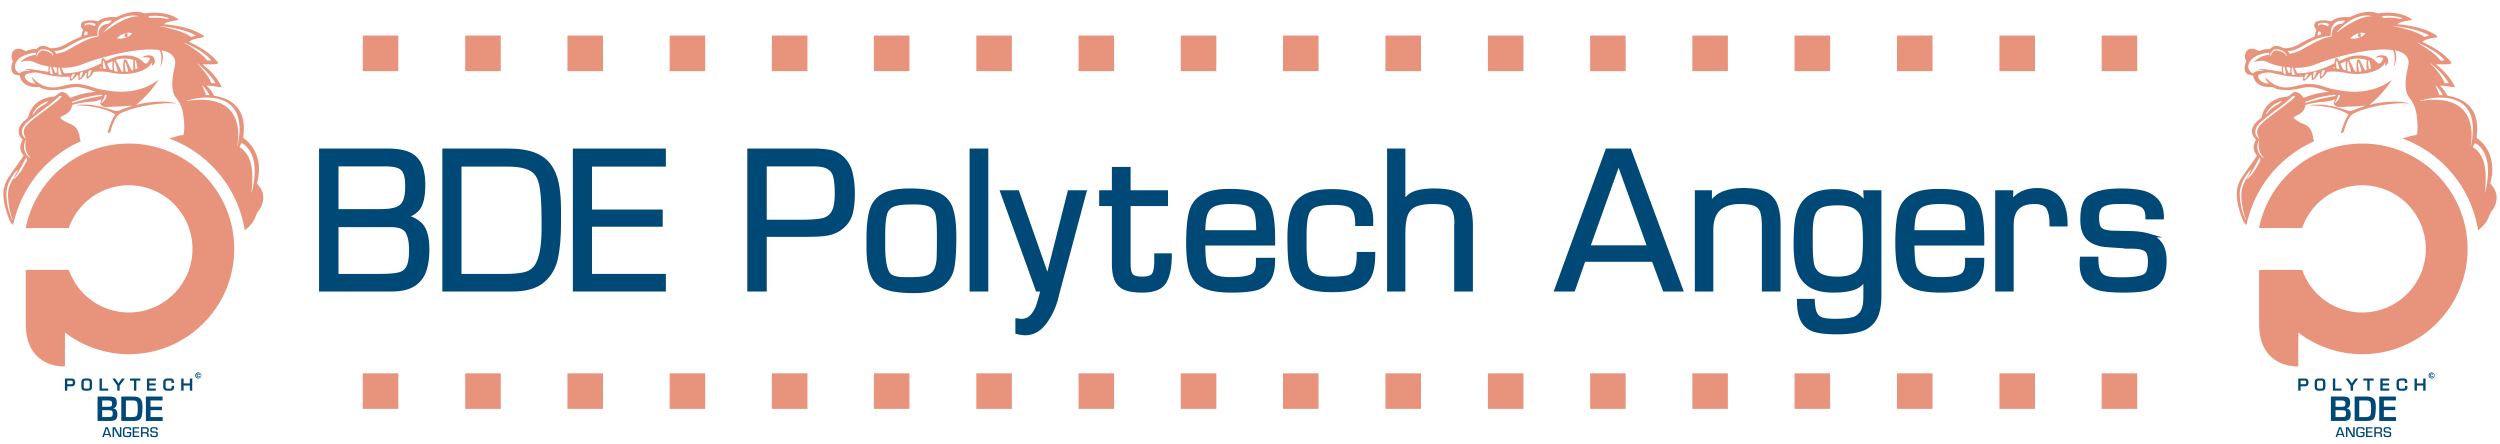 <svg xmlns="http://www.w3.org/2000/svg" viewBox="0 0 5625 1000"><defs><style>.cls-1{fill:#004875;stroke:#004875;stroke-miterlimit:10;stroke-width:9px;}.cls-2{fill:#e8947d;}.cls-3{fill:#004876;}.cls-4{fill:none;}</style></defs><title>logo_bde_polytech_angers</title><g id="Texte"><path class="cls-1" d="M722.394,651.41V338.762H872.316q28.389,0,45.822,7.16a48.616,48.616,0,0,1,25.837,24.03q8.407,16.874,8.407,46.381,0,30.256-7.778,46.318-7.779,16.062-33.042,24.529,29.743,8.468,39.887,25.088,10.141,16.622,10.143,48.87,0,29.511-7.409,49.307a57.933,57.933,0,0,1-25.152,30.381q-17.744,10.585-48.002,10.584ZM867.754,369.89H757.116v105.087h98.441q23.769,0,36.775-4.73,13.003-4.731,18.419-16.81,5.414-12.075,5.414-34.614,0-28.511-10.019-38.723Q896.128,369.892,867.754,369.89Zm12.321,136.714H757.116V620.78h95.828q30.116,0,44.429-3.362,14.31-3.36,20.908-15.563,6.595-12.201,6.596-39.222,0-27.889-8.711-41.96Q907.453,506.604,880.075,506.604Z"/><path class="cls-1" d="M999.777,651.41V338.762h144.24q34.348,0,56.688,8.405,22.337,8.404,34.723,24.964,12.382,16.561,17.36,40.778,4.976,24.218,4.979,59.454v29.633q0,47.191-6.721,78.566-6.72,31.377-29.744,51.112-23.025,19.736-68.573,19.735Zm34.1-30.63h102.05q24.89,0,41.94-3.362,17.049-3.36,27.38-15.938,17.795-23.531,17.796-87.282V499.381q0-49.928-3.609-73.337-4.107-33.618-22.65-44.638-18.545-11.019-53.764-11.019h-109.144Z"/><path class="cls-1" d="M1327.564,370.388V475.973h159.049v29.634H1327.564V620.78h166.143v30.63H1293.464V338.762h200.243v31.626Z"/><path class="cls-1" d="M1685.946,651.41V338.762h145.857A185.344,185.344,0,0,1,1867.335,341.75a53.871,53.871,0,0,1,26.072,12.825,66.979,66.979,0,0,1,20.41,34.428q5.102,20.608,5.103,47.127,0,23.037-4.045,40.902-4.046,17.868-16.365,29.572a61.446,61.446,0,0,1-18.792,13.26,82.536,82.536,0,0,1-21.157,6.226,232.358,232.358,0,0,1-29.184,2.055q-18.233.374-18.481.374H1720.668V651.41ZM1720.668,498.883h83.01q31.734,0,47.54-3.61,15.804-3.609,23.646-17.12,7.84-13.509,7.84-42.521,0-24.528-3.422-38.288-3.425-13.756-14.623-20.606-11.202-6.846-33.852-6.848H1720.668Z"/><path class="cls-1" d="M1954.12,535.614q0-39.718,6.907-62.379,6.907-22.661,26.819-33.681,19.91-11.02,58.99-11.02,42.063,0,63.408,9.151,21.343,9.152,29.184,31.314,7.841,22.165,7.841,64.622,0,44.577-4.543,68.481a60.196,60.196,0,0,1-24.144,38.412q-19.601,14.506-62.039,14.506-40.696,0-62.288-7.782a51.516,51.516,0,0,1-30.864-28.825q-9.272-21.04-9.271-61.882Zm33.104,0V554.042q0,50.427,13.178,64.746,9.325,9.215,35.186,9.214H2051.377q20.889,0,33.196-3.361a33.008,33.008,0,0,0,19.208-13.447q6.901-10.087,8.144-30.133.623-17.43.623-50.053,0-31.752-2.674-46.443-2.672-14.691-14.05-21.852-11.376-7.159-37.359-7.16H2051.377q-29.342,0-42.457,5.479-13.118,5.481-17.406,20.172-4.291,14.692-4.289,47.314Z"/><path class="cls-1" d="M2219.183,338.762V651.41h-33.104V338.762Z"/><path class="cls-1" d="M2439.94,432.644,2378.213,663.612a160.956,160.956,0,0,1-25.7,59.268q-18.854,27.018-46.109,27.019-6.598,0-17.299-2.614V720.888a32.279,32.279,0,0,1,4.356.498,32.857,32.857,0,0,0,4.231.498q15.308,0,24.642-10.712a68.215,68.215,0,0,0,13.564-23.48q4.23-12.771,10.205-36.188h-11.698l-79.026-218.86h33.726l68.2,194.237,49.034-194.237Z"/><path class="cls-1" d="M2623.487,432.644v26.521h-84.129V592.766q0,19.796,5.974,26.956,5.974,7.162,24.642,7.159,20.408,0,26.01-9.089,5.6-9.088,5.601-29.634V574.462h30.491q0,39.845-12.01,59.642-12.012,19.796-50.092,19.797-24.268,0-38.02-5.604a35.521,35.521,0,0,1-19.726-18.801q-5.974-13.197-5.974-36.73V459.165h-28.624v-26.521h28.624V380.1h33.104v52.544Z"/><path class="cls-1" d="M2830.307,584.491h34.224q0,30.781-11.138,45.795-11.14,15.018-30.305,19.314-19.166,4.299-51.896,4.3-30.74,0-49.843-5.479-19.105-5.477-29.495-17.743-10.393-12.262-14.437-32.248-4.046-19.985-4.045-51.61,0-43.33,5.726-67.298,5.722-23.968,25.699-36.979,19.975-13.01,61.292-13.012,41.193,0,61.853,8.529a48.702,48.702,0,0,1,28.313,29.509q7.654,20.982,8.275,63.439v16.934H2707.473q0,30.209,2.8,45.75a38.262,38.262,0,0,0,15.433,24.863q12.63,9.324,40.384,9.322h8.712q27.378,0,41.442-6.524,14.062-6.526,14.063-29.651Zm.622-62.075q0-29.509-3.796-43.205a27.882,27.882,0,0,0-16.801-19.176q-13.006-5.477-41.629-5.478-25.141,0-38.207,6.039-13.068,6.041-18.046,20.357-4.979,14.32-4.978,41.462Z"/><path class="cls-1" d="M3057.162,571.35h32.606q0,33.618-9.146,51.111-9.148,17.495-28.687,23.969-19.54,6.476-54.386,6.475-34.1,0-53.639-6.786-19.54-6.785-28.687-20.918-9.146-14.13-11.573-34.179-2.427-20.045-2.428-56.403,0-38.597,8.09-60.948a57.72,57.72,0,0,1,29.06-32.996q20.969-10.645,59.177-10.646,42.064,0,64.901,13.51,22.837,13.511,22.837,53.353v7.097h-31.61q0-19.797-5.165-29.882A27.323,27.323,0,0,0,3032.21,460.286q-11.14-3.735-31.051-3.736-29.747,0-43.31,5.729-13.566,5.728-18.045,20.855-4.481,15.127-4.48,47.875v21.914q0,29.013,3.298,43.703a33.968,33.968,0,0,0,16.116,22.475q12.817,7.783,40.322,7.781,26.257,0,38.705-3.424a26.75,26.75,0,0,0,17.921-15.19Q3057.162,596.501,3057.162,571.35Z"/><path class="cls-1" d="M3157.575,338.762V457.67q10.455-17.93,27.068-23.533,16.614-5.603,42.251-5.603,31.236,0,48.973,7.284a46.954,46.954,0,0,1,25.699,24.591q7.963,17.309,7.965,48.684V651.41h-33.104V509.094a27.256,27.256,0,0,1,.498-6.102q0-20.044-5.165-30.38a27.643,27.643,0,0,0-16.241-14.194q-11.077-3.858-31.112-3.86-27.381,0-41.754,7.097a38.067,38.067,0,0,0-19.726,22.163q-5.353,15.067-5.352,42.084V651.41h-32.108V338.762Z"/><path class="cls-1" d="M3720.404,584.547H3563.276l-23.407,66.863h-37.726l114.173-312.648h50.053l115.666,312.648h-36.729Zm-9.213-28.015-69.351-192.246L3572.987,556.532Z"/><path class="cls-1" d="M3817.857,432.644h29.495v28.513q12.444-19.173,30.988-26.396,18.542-7.219,43.932-7.222,29.868,0,46.98,7.346a46.441,46.441,0,0,1,24.828,24.653q7.715,17.309,7.717,47.066V651.41h-33.104V509.094q0-22.161-4.107-33.619a26.601,26.601,0,0,0-15.369-16.186q-11.266-4.731-34.038-4.732-64.715,0-64.715,62.753V651.41h-32.606Z"/><path class="cls-1" d="M4228.653,432.644v233.085q0,32.747-10.329,50.677-10.332,17.93-30.864,24.653-20.534,6.724-54.635,6.724-30.492,0-48.411-4.856-17.921-4.854-27.317-20.232-9.398-15.379-9.396-45.758h31.113q.747,19.298,5.538,28.887a24.149,24.149,0,0,0,14.996,12.762q10.204,3.176,29.869,3.176,24.763,0,38.704-3.425a34.594,34.594,0,0,0,21.53-15.065q7.589-11.644,7.592-35.051V624.391q-9.584,18.305-27.504,23.906-17.921,5.604-44.305,5.604-33.602,0-52.395-12.14-18.794-12.141-25.762-34.304-6.971-22.16-6.97-56.029,0-30.505,2.428-51.174,2.426-20.667,11.138-36.606,8.71-15.937,26.758-24.778,18.042-8.84,48.287-8.84,24.516,0,41.505,6.636,16.988,6.636,28.438,24.367l-1.618-28.388ZM4074.209,549.379q0,29.906,3.049,45.106a35.923,35.923,0,0,0,16.116,23.799q13.068,8.597,41.567,8.597,26.755,0,41.94-10.715,15.182-10.717,17.672-36.759,1.494-18.315,1.493-37.754,0-31.897-3.049-48.221a40.759,40.759,0,0,0-16.179-26.104q-13.132-9.782-41.878-9.782-25.266,0-38.021,5.607-12.757,5.609-17.734,19.563-4.979,13.956-4.978,41.118Z"/><path class="cls-1" d="M4425.891,584.491h34.224q0,30.781-11.138,45.795-11.14,15.018-30.305,19.314-19.166,4.299-51.896,4.3-30.74,0-49.843-5.479-19.104-5.477-29.495-17.743-10.393-12.262-14.437-32.248-4.046-19.985-4.045-51.61,0-43.33,5.726-67.298,5.722-23.968,25.699-36.979,19.975-13.01,61.292-13.012,41.193,0,61.853,8.529a48.702,48.702,0,0,1,28.313,29.509q7.654,20.982,8.275,63.439v16.934H4303.057q0,30.209,2.8,45.75a38.262,38.262,0,0,0,15.433,24.863q12.63,9.324,40.384,9.322h8.712q27.378,0,41.442-6.524,14.062-6.526,14.063-29.651Zm.622-62.075q0-29.509-3.796-43.205a27.882,27.882,0,0,0-16.801-19.176q-13.006-5.477-41.629-5.478-25.141,0-38.207,6.039-13.068,6.041-18.046,20.357-4.979,14.32-4.978,41.462Z"/><path class="cls-1" d="M4493.697,432.644h31.61l-.498,25.027q18.668-30.131,59.612-30.132,63.22,0,63.222,77.446H4616.033q0-25.274-7.592-37.851-7.592-12.574-31.113-12.576-51.026,0-51.025,51.05V651.41h-32.605Z"/><path class="cls-1" d="M4864.295,489.172h-32.606q0-21.041-13.316-27.829-13.318-6.785-36.714-6.786h-16.303q-23.149,0-35.033,6.786-11.886,6.788-11.886,26.833,0,13.572,2.614,20.606a18.085,18.085,0,0,0,9.458,10.334q6.842,3.3,20.659,4.296,22.402.5,44.056.996,21.655.5,38.082,5.229a50.531,50.531,0,0,1,26.758,18.179q10.329,13.447,10.329,38.848,0,30.133-11.021,44.638-11.023,14.506-30.139,18.552-19.118,4.044-51.121,4.047-29.142,0-48.631-3.488-19.491-3.488-32.628-16.508-13.138-13.021-13.138-39.684a101.503,101.503,0,0,1,.5-12.21h32.723q0,19.516,4.916,29.398a25.8,25.8,0,0,0,15.743,13.424q10.828,3.542,31.364,3.542h7.591q38.83,0,51.029-8.7,9.708-6.833,9.708-31.573,0-21.501-10.081-27.283-10.081-5.779-31.237-5.78h-13.316a17.377,17.377,0,0,1-2.987-.498,17.23,17.23,0,0,0-3.111-.498q-32.278-1.991-42.618-3.051a75.07,75.07,0,0,1-22.556-6.475,41.021,41.021,0,0,1-19.19-17.432q-6.977-12.015-6.978-32.808,0-38.971,15.815-49.929,22.043-15.811,70.861-15.813,27.022,0,46.699,4.171,19.677,4.173,32.689,17.557Q4864.294,463.648,4864.295,489.172Z"/></g><g id="icons"><g id="Logo_bde"><path class="cls-2" d="M5538.035,417.872a49.569,49.569,0,0,1-4.361-5.998q-47.126-68.74-124.754-99.072c-.696-.27-1.384-.562-2.064-.869a9.921,9.921,0,0,1-1.019-.676,41.747,41.747,0,0,1,5.369-1.495c5.185-.717,9.928-3.059,14.991-4.023,2.776-.528,5.404-1.359,8.106-2.037,1.567-.393.495,1.409,1.148,2.012.592-.764.406-1.761,1.387-2.582,2.308-1.933,1.977-5.104,2.271-7.805,1.38-12.718-.379-25.289-1.906-37.886-1.702-14.035-7.422-26.245-16.019-37.28-6.19-7.945-8.019-17.305-8.501-27.048-.75-15.172,2.392-29.824,5.684-44.512,2.076-9.263.746-18.126-6.706-25.01-6.375-5.889-14.284-8.434-22.958-10.174a58.158,58.158,0,0,1,2.832,13.628c.433,8.259-2.334,15.764-5.151,23.278q-.414.028-.829.057c2.284-8.835,3.425-17.75,1.92-26.857a62.137,62.137,0,0,0-2.096-8.122,3.964,3.964,0,0,0-3.76-3.097,175.976,175.976,0,0,0-33.743-.304c-30.081,2.244-59.412,8.552-88.418,16.544-16.29,4.488-32.473,9.382-48.134,15.744-14.609,5.934-29.761,8.358-45.394,8.28-2.742-.014-2.751.672-1.626,2.738a69.303,69.303,0,0,1,3.286,7.115c.732,1.806,1.79,2.377,3.808,2.372,24.374-.053,47.154-6.645,69.128-16.619,3.4-1.543,6.732-3.241,10.168-4.699a3.184,3.184,0,0,0,2.329-3.26,25.618,25.618,0,0,1,1.167-6.863c.964-3,3.031-3.327,5.25-1.088a13.653,13.653,0,0,1,1.258,1.498c2.597,3.511,2.615,3.564,6.745,1.68,9.439-4.305,18.914-8.73,29.311-9.919,13.852-1.585,27.573-1.113,40.296,5.745a37.475,37.475,0,0,1,8.164,6.329,46.99,46.99,0,0,0,4.779,4.3c2.318,1.696,4.468,1.399,6.569-.58,2.584-2.434,3.953-5.617,5.398-8.756.617-1.341-.172-1.819-1.227-2.277-3.928-1.703-8.01-1.553-12.118-1.05a29.357,29.357,0,0,1-3.92.435,21.316,21.316,0,0,1,12.078-5.168,20.395,20.395,0,0,1,4.754-.015c4.585.61,8.855,1.864,10.614,6.862,1.823,5.179,2.411,10.221-1.947,14.588a9.204,9.204,0,0,1-4.221,2.312c1.069-2.714,1.853-5.046,1.068-8.284a31.27,31.27,0,0,1-9.496,11.473c-9.239,6.958-19.882,10.547-31.041,12.802-17.844,3.606-35.56,2.509-53.329-1.06a124.796,124.796,0,0,0-35.117-1.649,3.598,3.598,0,0,0-3.042,1.971,48.861,48.861,0,0,1-9.478,11.329,10.692,10.692,0,0,1-2.069,1.409c-2.547,1.26-3.808.658-3.885-2.12-.069-2.5.314-5.012.476-7.52.053-.825.919-1.962-.527-2.317a2.057,2.057,0,0,0-2.518,1.297c-1.184,2.907-3.204,5.235-5.179,7.599a25.27,25.27,0,0,1-6.588,6.004c-2.669,1.537-3.781.952-3.907-2.063-.093-2.224.008-4.462.13-6.688.07-1.268-.209-1.665-1.559-1.313a5.711,5.711,0,0,0-3.416,2.183,38.325,38.325,0,0,1-8.523,8.426,11.425,11.425,0,0,1-2.15,1.295c-3.223,1.359-4.286.557-4.083-2.922.103-1.769,1.541-4.03.08-5.145-1.109-.847-3.402-.175-5.166-.125-17.564.498-34.765-2.119-51.851-5.89-7.986-1.763-15.876-4.328-24.235-3.629-5.598.468-11.15,1.172-16.168,3.983-3.879,2.173-4.599,4.69-2.527,8.604,4.062,7.676,13.656,12.665,22.994,11.774-3.947-4.065-7.295-8.33-7.948-14.235,2.196,2.295,4.265,4.73,6.607,6.864,16.368,14.913,35.419,19.399,56.866,14.488,9.54-2.185,18.963-4.991,28.795-5.685,13.811-.975,27.111,1.426,40.143,5.909a192.95,192.95,0,0,0,31.441,7.791c13.641,2.251,27.32,3.961,41.163,3.492,27.967-.948,53.909-8.336,76.951-24.697a12.521,12.521,0,0,1,1.17-.766c.121-.067.328.022,1.155.108a246.864,246.864,0,0,1-50.042,55.022,232.749,232.749,0,0,1,44.731-6.965c15.086-.782,30.275-.746,45.024,3.814-2.183.402-4.375-.1-6.539-.157-2.208-.058-4.419-.507-6.657-.391q-.307-.002-.613-.003c-12.002-.248-23.864,1.204-35.752,2.652a303.909,303.909,0,0,0-45.086,9.102,177.594,177.594,0,0,0-28.671,10.42c-6.261,2.979-10.307,7.927-13.531,13.776-4.959,8.997-7.885,18.771-10.862,28.524-.434,1.423-4.255,3.207-5.489,2.511-.988-.557-.304-1.384-.14-1.967a190.903,190.903,0,0,1,6.408-19.743c2.628-6.542,5.517-12.953,9.646-18.723.968-1.353.069-1.929-.98-2.511a122.353,122.353,0,0,0-19.429-8.809,148.665,148.665,0,0,0-19.97-5.532c-7.973-1.553-16.01-2.712-24.084-3.615-7.618-.852-15.289-.728-22.939-1.388a53.681,53.681,0,0,1,11.064-1.417c7.344.12,14.711-.424,22.025.524a176.399,176.399,0,0,1,23.244,4.301c5.41,1.456,10.89,2.667,16.269,4.227a97.794,97.794,0,0,1,9.97,3.119c6.067,2.497,11.664,2.588,17.725-.244,6.861-3.206,14.186-5.347,21.41-7.67a6.785,6.785,0,0,0,2.966-2.073q-6.673.508-13.345,1.016c-7.099.54-14.23.858-21.324,1.013-8.017.175-15.975,1.399-23.996,1.071a13.605,13.605,0,0,1-10.531-5.768,4.731,4.731,0,0,1-.351-4.779,17.178,17.178,0,0,0,1.647-7.104c-13.786,6.928-28.93,5.287-43.302,7.905a168.58,168.58,0,0,0-20.182,4.555c-1.356.424-2.435.885-2.687,2.7-1.154,8.303-6.074,14.078-13.018,18.244-3.835,2.301-7.872,4.271-11.85,6.329-1.871.968-1.885,1.772-.324,3.228,6.466,6.032,14.07,9.979,22.255,13.159,10.811,4.2,16.794,12.628,19.231,23.733.98,4.465,1.54,9.034,2.971,13.385.607,1.846-.602,2.049-1.661,2.531a256.62,256.62,0,0,0-41.094,23.321q-68.178,47.738-97.618,125.615a266.445,266.445,0,0,0-10.535,35.648c-.176.785-.005,1.931-.953,2.119-.869.173-1.355-.865-1.92-1.454-5.222-5.441-7.4-12.459-9.839-19.308-5.025-14.112-8.947-28.477-9.768-43.547a68.259,68.259,0,0,1,11.946-42.843c10.449-15.592,21.473-30.779,32.102-46.244,1.098-1.598,1.294-2.604-.045-4.313-7.938-10.134-7.175-20.871-1.745-31.788.601-1.209,1.248-2.044-.132-3.353-11.033-10.471-9.763-25.201-.058-36.053,3.497-3.911,7.658-7.106,11.693-10.426a5.526,5.526,0,0,0,2.206-3.08c5.482-23.102,20.065-37.277,42.764-43.451a91.549,91.549,0,0,1,14.592-2.55,6.317,6.317,0,0,0,3.329-1.243c2.98-2.248,6.071-4.349,9.033-6.62,4.426-3.393,8.926-2.666,13.371-.253a25.724,25.724,0,0,1,9.473,8.954c1.055,1.659,2.087,2.138,4.101,1.338a182.476,182.476,0,0,1,43.719-11.601c3.312-.433,6.657-.615,10.07-.919-.66-1.166-1.907-1.169-2.878-1.539-11.358-4.322-22.935-7.725-35.085-9.115-9.881-1.131-19.248,1.318-28.753,3.196-14.529,2.87-29.16,4.477-43.934,1.987-4.794-.808-9.489-2.093-13.558-4.941a4.732,4.732,0,0,0-3.18-.671c-7.872.334-15.681.083-23.152-2.835-9.696-3.787-16.165-10.514-18.618-20.766-.446-1.862-1.013-3.025-3.214-2.89a16.647,16.647,0,0,1-3.872-.527c-7.861-1.421-12.373-6.87-12.441-14.88a36.862,36.862,0,0,1,2.898-14.172,4.112,4.112,0,0,0-.253-4.123c-3.703-6.237-2.234-16.752,2.901-21.91,5.042-5.065,11.1-4.518,17.264-2.959a35.703,35.703,0,0,1,8.234,3.494,2.938,2.938,0,0,0,2.879.226,50.3,50.3,0,0,1,21.011-4.006c1.212.011,2.304.019,3.248-1.124,4.849-5.87,11.197-6.893,18.238-5.337a24.624,24.624,0,0,1,6.848,2.382c5.745,3.231,11.789,2.061,17.745,1.084,8.973-1.472,17.087-5.224,24.829-9.88a182.462,182.462,0,0,1,28.964-13.986c1.838-.703,2.867-1.519,3.104-3.665a30.108,30.108,0,0,1,3.099-10.694c.666-1.275.234-2.011-.559-2.941a15.76,15.76,0,0,1-3.656-8.043c-.713-4.761,1.414-8.466,6.028-10.062,9.07-3.137,18.316-3.064,27.555-1.013,3,.666,5.339.678,8.01-1.365,5.866-4.487,12.932-6.076,20.136-6.953a61.226,61.226,0,0,1,15.078-.182,8.508,8.508,0,0,0,4.839-.951c13.446-6.347,27.361-11.031,42.431-11.154a39.086,39.086,0,0,1,16.898,3.198,4.029,4.029,0,0,0,2.418.331,134.2,134.2,0,0,1,44.002.337c10.518,1.925,20.575,5.376,29.624,11.298.825.54,2.09.941,1.95,2.144-.165,1.426-1.641,1.382-2.654,1.591-7.212,1.49-14.57,2.294-21.598,4.637a25.47,25.47,0,0,0-8.033,4.104c2.135,1.118,4.223.56,6.206.814,17.027,2.18,33.976,4.732,50.397,9.992,10.442,3.345,20.504,7.497,29.708,13.541a24.429,24.429,0,0,1,2.277,1.63c.696.582,1.632,1.106,1.455,2.217-.182,1.141-1.262,1.369-2.119,1.553-3.371.725-6.775,1.293-10.152,1.989-6.583,1.357-13.207,2.611-18.937,6.476-.697.47-1.725.868-1.751,1.671-.034,1.01,1.192.954,1.907,1.302,20.749,10.086,40.658,21.424,56.825,38.301a70.095,70.095,0,0,1,5.108,5.941c1.508,1.976,1.089,3.198-1.306,3.932a32.376,32.376,0,0,1-9.422,1.094q-10.5.046-21.001.114c-.512.004-1.117-.239-1.754.531,1.851,1.499,3.711,2.966,5.53,4.484,14.482,12.088,26.755,25.995,35.269,42.977.425.848,1.529,1.792.733,2.747-.744.892-2.056.682-3.178.545-8.233-1.006-16.353-2.899-24.679-3.169-1.485-.048-2.973-.007-4.46-.007-.261,1.062.652,1.329,1.127,1.788a69.237,69.237,0,0,1,13.957,18.802,4.103,4.103,0,0,0,3.425,2.387c12.725,2.13,24.825,6.05,35.656,13.224,15.039,9.961,23.812,24.047,27.314,41.673,2.455,12.355,1.767,24.688.455,37.048a3.551,3.551,0,0,0,1.706,3.671c19.738,15.173,30.521,35.334,33.074,59.987,1.372,13.252-.349,26.244-3.615,39.073-.394,1.548-.477,2.711.778,4.041,14.529,15.4,16.915,34.476,6.71,53.083a24.825,24.825,0,0,1-3.226,5.228c-5.103,5.419-6.667,12.577-9.73,18.998-4.637,9.722-11.698,17.465-19.972,24.202-.688.561-1.705.87-1.798,1.986h-1.121c.014-5.172-1.432-10.115-2.529-15.089a262.411,262.411,0,0,0-32.075-80.058m-71.9-280.458a.831.831,0,0,0-.138-.221c-.039-.033-.127-.01-.193-.011l.303.26.44.68a5.412,5.412,0,0,0,2.377,2.672c11.215,12.168,21.843,24.757,28.638,40.081.283.639.611,1.197,1.371,1.204,2.562.023,5.125.009,7.613.009.229-.795-.18-1.1-.413-1.484a130.751,130.751,0,0,0-13.832-18.585,170.834,170.834,0,0,0-22.752-21.852,5.237,5.237,0,0,0-2.801-2.249Q5469.119,142.729,5468.813,142.477Zm-29.721-46.511-.382-.343-.115.222.516.1a22.596,22.596,0,0,0,6.692,3.965c6.304,4.143,12.699,8.156,18.891,12.462,8.662,6.023,17.167,12.378,23.776,20.651,2.636,3.299,5.191,3.887,8.725,3.121.862-.187,2.096-.088,2.358-1.15.216-.879-.786-1.401-1.357-1.986-14.908-15.278-33.018-25.652-52.344-34.164C5443.65,97.765,5441.597,96.334,5439.091,95.966Zm-44.822-36.361c-3.318-.757-6.648-1.404-10.146-.745l9.617,1.701c7.384,1.884,14.825,3.572,22.141,5.694,13.352,3.873,26.552,8.186,38.158,16.203.476.329.957.707,1.524.532,3.195-.987,6.374-2.021,10.06-3.199-1.424-.772-2.306-1.276-3.211-1.737-12.457-6.352-25.729-10.355-39.301-13.405A231.864,231.864,0,0,0,5394.269,59.606Zm-343.664,429.886a13.098,13.098,0,0,0,2.934,5.37,26.823,26.823,0,0,0-2.363-6.499,170.532,170.532,0,0,1-7.804-41.631c-.524-7.89-.615-15.857,1.599-23.601,2.405-8.413,6.549-16.018,11.064-23.442a141.244,141.244,0,0,0,9.716-18.735,71.894,71.894,0,0,0-12.563,14.889c-8.756,13.178-14.141,27.456-13.673,43.521a146.431,146.431,0,0,0,1.634,17.234C5042.839,467.982,5045.575,479.067,5050.605,489.491Zm510.637-170.469a88.005,88.005,0,0,0,1.845-12.698c1.398-12.591,1.399-25.132-1.328-37.555-4.339-19.766-15.174-34.401-34.114-42.429-13.036-5.526-26.758-6.917-40.776-6.679a135.224,135.224,0,0,0-37.148,5.774c-1.828-.056-3.412.649-5.727,1.723a26.834,26.834,0,0,0,8.015-1.111q4.321-.377,8.642-.755c16.809-1.486,33.506-1.289,49.874,3.47,22.646,6.585,38.293,20.644,45.855,43.223,4.827,14.412,5.337,29.268,4.328,44.262a1.443,1.443,0,0,0-.297,1.771q-.034.469-.068.939l-1.654,11.844C5559.934,326.947,5561.188,323.107,5561.242,319.022Zm-481.021-162.422a20.098,20.098,0,0,1,2.332-.676,50.245,50.245,0,0,1,15.3.214c11.44,1.596,22.856,3.371,34.267,5.162,1.785.28,2.048-.362,2.003-1.898a27.763,27.763,0,0,1,.216-6.971c.567-2.447-.578-2.913-2.411-3.218-.736-.123-1.464-.293-2.194-.445-8.868-1.848-17.594-4.213-25.787-8.129a39.295,39.295,0,0,0-19.245-3.812c-4.419.212-8.521,1.648-12.678,2.838-.242-.754.138-1.035.462-1.361a50.051,50.051,0,0,1,15.431-10.426,57.101,57.101,0,0,1,15.852-4.347c3.016-.397,1.811-2.795,1.898-4.124.124-1.894-1.605-.731-2.503-.644a83.288,83.288,0,0,0-15.055,3.016c-9.186,2.653-17.631,6.473-23.881,14.191-8.34,10.297-7.391,21.124,2.595,27.832,1.733,1.164,2.996,1.459,4.484-.354,1.075-1.311,2.81-1.802,4.375-2.395,4.352-1.65,8.908-1.886,13.498-1.844,1.989.018,1.989.001,3.321-.828C5088.62,156.665,5084.453,157.311,5080.222,156.6ZM5276.793,46.859c-2.528-.991-4.892-.74-7.189-.586-7.697.518-14.683,2.69-19.531,9.246-4.977,6.729-6.067,14.486-5.666,22.554.091,1.825-.06,2.725-2.178,2.837a99.577,99.577,0,0,0-27.8,5.852c-12.846,4.505-24.559,11.251-36.176,18.179-8.349,4.979-17.125,8.659-26.898,9.622-1.178.116-2.871-.517-3.414.508-.631,1.189,1.172,1.825,1.768,2.801.437.715,1.012,1.351,1.411,2.084a1.717,1.717,0,0,0,2.265,1.029c7.28-2.259,14.845-3.637,21.665-7.298,14.535-7.801,28.545-16.591,43.721-23.186,8.145-3.539,16.441-6.621,25.248-7.993,1.974-.308,2.498-.633,2.453-2.841-.268-13.06,5.66-24.472,20.822-25.962,1.16-.114,2.405-.093,3.385-1.067C5272.589,50.744,5274.585,48.936,5276.793,46.859Zm313.832,387.542a33.299,33.299,0,0,0,1.365-3.743,221.601,221.601,0,0,0,5.783-36.398c1.015-14.864-.135-29.457-5.342-43.519-4.009-10.827-10.238-20.089-19.994-26.638-3.85-2.584-3.872-2.539-5.924,1.425a22.689,22.689,0,0,1-1.518,2.677c-1.259,1.785-1.084,2.909.906,4.242a52.455,52.455,0,0,1,18.588,21.888c5.879,12.601,7.737,26.024,8.224,39.691A252.892,252.892,0,0,1,5590.626,434.4ZM5302.26,152.212a61.495,61.495,0,0,1,1.115-15.292c.337-1.502.828-3.022,2.542-3.348,1.716-.327,2.701.949,3.604,2.18a42.583,42.583,0,0,1,4.204,7.56,108.235,108.235,0,0,0,6.681,13.218c.725,1.139,1.371,2.148,3.09,1.551,1.797-.624,1.727-1.811,1.591-3.316a71.466,71.466,0,0,1-.036-15.909c.467-3.526-.153-4.506-3.74-5.175a114.182,114.182,0,0,0-16.593-2.011c-6.077-.234-11.802,1.268-17.595,2.589-.925.211-1.855.474-.979,1.852,4.167,6.56,6.794,13.901,10.443,20.726.658,1.231,1.502,2.362,2.151,3.597a2.331,2.331,0,0,0,2.739,1.421c1.324-.317.735-1.535.759-2.364C5302.306,157.066,5302.26,154.638,5302.26,152.212ZM5083.722,312.336c-1.078-2.028-1.931-3.47-2.635-4.981-4.436-9.511-3.068-17.796,4.039-25.456a147.903,147.903,0,0,1,18.756-16.743c15.245-11.659,30.636-23.126,45.892-34.77,4.661-3.558,9.325-7.174,12.893-11.933.465-.621,1.506-1.228.869-2.116-.497-.692-1.547-.509-2.363-.449-2.744.203-4.423,2.253-6.296,3.861-6.291,5.4-12.182,11.27-18.818,16.263-16.156,12.157-32.448,24.139-47.913,37.185-5.857,4.941-10.776,10.566-12.959,18.168C5072.785,299.722,5075.67,307.254,5083.722,312.336ZM5257.382,72.337c1.998-.412,2.009-.398,3.092-1.208a260.507,260.507,0,0,1,31.847-20.677c13.966-7.562,28.38-13.657,44.917-14.082a51.946,51.946,0,0,0-22.112-.586C5291.272,40.459,5273.65,54.963,5257.382,72.337Zm-2.633,142.671c-.078-2.194-1.209-1.867-2.069-1.804-5.663.415-11.268,1.284-16.857,2.255-16.182,2.809-32.002,6.906-47.175,13.289-.948.399-2.513.544-1.771,2.178.664,1.463,1.783.367,2.633.111,14.971-4.509,30.099-8.377,45.431-11.468,5.739-1.157,11.448-2.442,17.239-3.337C5253.219,216.07,5254.819,216.201,5254.749,215.008Zm-199.336,187.727a8.207,8.207,0,0,0,4.673-2.899c10.688-10.924,18.301-23.892,25.007-37.483,1.025-2.077.534-3.979.224-5.983a1.491,1.491,0,0,0-1.239-1.351c-.837-.116-.985.711-1.263,1.266C5074.837,372.208,5066.54,387.945,5055.413,402.735ZM5405.379,41.256c-10.192-5.698-35.577-6.939-46.526-4.611,1.584,3.391,4.23,3.889,7.76,3.585,10.819-.932,21.63-.588,32.184,2.236C5401.328,43.144,5403.274,42.99,5405.379,41.256ZM5278.131,142.179c0-.886-.005-1.353.001-1.819.039-2.867-.069-2.971-2.724-1.678-2.682,1.306-5.287,2.772-7.964,4.09-1.283.632-1.543,1.354-.842,2.636,1.699,3.108,3.298,6.271,4.935,9.413a6.053,6.053,0,0,0,4.123,2.986c2.259.656,2.519-.174,2.457-2.092C5277.965,151.065,5277.452,146.411,5278.131,142.179ZM5097.564,257.881c1.48-1.088,2.453-1.768,3.382-2.502a4.752,4.752,0,0,0,.918-1.044c5.918-8.589,13.927-14.615,23.218-19.128,3.942-1.915,6.561-5.485,9.951-8.104C5120.7,230.352,5104.841,241.684,5097.564,257.881Zm209.787-183.037c-8.065,1.576-13.712,6.195-19.676,11.411a43.14,43.14,0,0,0,22.732-2.251C5304.686,82.661,5303.787,80.128,5307.35,74.844Zm-200.733,52.388c1.181-.282,1.438-1.356,1.965-2.192,1.241-1.965,2.378-4.009,3.764-5.867,3.052-4.091,6.55-6.847,12.309-5.392,6.113,1.545,12.037,3.128,16.657,7.802,1.271,1.286,1.662,3.145,3.107,4.612a6.769,6.769,0,0,0-1.606-6.328c-6.069-7.022-14.205-9.53-23.044-8.885C5113.65,111.427,5107.522,119.773,5106.618,127.231Zm-23.35,186.798c-8.082,15.218-4.35,34.121,11.848,42.57C5082.883,344.929,5079.923,330.632,5083.267,314.029ZM5288.323,161.13c1.09.232,1.623-.031,1.274-1.286-1.791-6.446-3.546-12.902-5.345-19.345-.224-.802-.649-1.722-1.617-1.642-.886.074-.888,1.02-1.026,1.755-1.151,6.147-.083,12.22.586,18.306a1.508,1.508,0,0,0,1.469,1.405C5285.22,160.571,5286.77,160.859,5288.323,161.13Zm190.996,30.183c3.136,7.156,6.424,14.113,8.677,21.504a1.468,1.468,0,0,0,1.419,1.146c2.171.049,4.344.018,6.881.018A83.615,83.615,0,0,0,5479.319,191.313ZM5215.016,58.699c5.001-5.115,10.374-4.029,15.753-2.495a61.68,61.68,0,0,1,6.03,2.188c2.332.937,1.916-1.356,2.644-2.233.739-.89.854-1.793-.55-2.404-6.667-2.903-13.475-3.527-20.402-1.164C5216.028,53.431,5215.204,55.535,5215.016,58.699Zm93.964,102.728c4.273-.12,4.746-.759,3.616-4.743-.684-2.411-1.339-4.831-2.024-7.243-.683-2.406-1.391-4.804-2.077-7.208-.227-.794-.299-1.88-1.365-1.8-1.054.079-.855,1.281-1.146,2.006a4.27,4.27,0,0,0-.146,1.377c-.235,5.515.695,10.918,1.528,16.334C5307.536,161.26,5308.06,161.567,5308.98,161.428Zm-152.898-2.535a30.633,30.633,0,0,0,.48,6.658c.177.953-.237,2.303,1.16,2.5a35.096,35.096,0,0,0,5.507.258c.463-.008.395-.717.247-1.191-1.526-4.866-3.033-9.737-4.574-14.598-.161-.507-.404-1.123-1.089-1.087-.639.034-.928.593-1.111,1.118A17.67,17.67,0,0,0,5156.082,158.893Zm100.303-15.061a45.175,45.175,0,0,0,.495,6.968c.424,3.503,1.575,4.502,5.184,4.495,1.384-.003,1.635-.593,1.318-1.719-1.46-5.192-2.921-10.385-4.422-15.565-.167-.575-.25-1.478-1.084-1.426-.903.056-1.029.966-1.207,1.673A23.026,23.026,0,0,0,5256.386,143.831Zm-112.564,7.643c1.632,3.62,3.295,7.243,4.896,10.893.625,1.425,1.775,1.433,3.034,1.393.953-.03,1.388-.475,1.27-1.399-.424-3.321,1.327-7.264-.486-9.796-1.44-2.012-5.427-.863-8.256-1.322C5144.204,151.232,5144.114,151.323,5143.821,151.474Zm184.793-8.265a59.361,59.361,0,0,0,1.107,10.166c.151.777-.283,2.614,1.437,1.895,1.328-.555,3.827-.501,3.317-2.96-1.058-5.101-2.352-10.153-3.563-15.222-.146-.61-.172-1.509-.977-1.496-.915.015-1.063.967-1.161,1.669A19.197,19.197,0,0,0,5328.614,143.209Zm-191.651,14.107c-.146,1.549.355,3.84.596,6.151.224,2.153,3.274,3.939,5.334,3.158a.997.997,0,0,0,.638-1.335c-1.199-4.852-1.807-9.863-3.84-14.492-.224-.509-.54-1.036-1.212-.98-.677.056-.811.644-1.011,1.169C5136.779,152.79,5137.056,154.668,5136.963,157.316Zm115.163,75.152c6.496-3.365,10.024-9.048,12.612-15.574.941-2.373-.18-2.852-2.031-3.365-2.364-.655-2.023,1.11-2.346,2.362-.324,1.255-.651,2.512-1.058,3.741C5257.737,224.366,5254.744,228.287,5252.126,232.468Zm-22.524-74.612c-1.496.81-4.201-.379-4.953,1.992a35.89,35.89,0,0,0-1.878,10.121c-.014.703-.271,1.627.584,1.998.858.373,1.363-.422,1.837-.948,3.087-3.425,3.951-7.942,5.794-11.977C5231.471,157.979,5230.64,157.79,5229.602,157.855Zm79.445-83.359c.888.542,1.18.743,1.491.906,2.949,1.542,2.986,1.665.845,4.03-.799.882-.518,1.587.077,2.461.56.822.954,1.079,1.954.58a32.838,32.838,0,0,0,7.878-6.104c.665-.639,1.032-1.67-.22-1.905C5317.311,73.759,5313.51,72.866,5309.047,74.497Zm-104.734,97.865c.21.791-.573,2.367.793,2.715,1.327.338,2.027-1.06,2.509-2.168,1.365-3.137,2.67-6.3,3.99-9.456.239-.571.725-1.193-.058-1.712-1.06-.704-5.645,1.114-5.881,2.437C5205.197,166.822,5204.315,169.4,5204.313,172.362Zm11.936-92.75a31.574,31.574,0,0,0,5.208-1.532c1.468-.688-.335-2.191.279-3.272.133-.234.103-.561.238-.793.831-1.437.229-2.003-1.192-2.508-3.827-1.361-4.13-1.323-5.377,2.434a31.163,31.163,0,0,0-.898,4.321C5214.317,79.318,5214.734,79.871,5216.249,79.612Zm-22.722,86.8c-2.679.353-5.245-.069-6.375,1.857-1.232,2.099-1.709,4.694-2.242,7.133-.422,1.93.818,2.252,2.365,1.686a3.997,3.997,0,0,0,2.113-2.135C5190.702,172.303,5191.971,169.632,5193.527,166.411Zm55.752-13.334c1.079.753,2.139.335,3.113.419,1.149.099,1.018-.877.903-1.598-.187-1.183-.959-.609-1.447-.322C5251.059,152.041,5250.016,152.04,5249.279,153.077Zm72.837,83.92c-.043-.064-.074-.165-.131-.182a.66.66,0,0,0-.261.034l.161.283Zm-68.854-14.692-.097.154.137.024Z"/><path class="cls-3" d="M5244.527,947.137V892.257h26.978q9.481,0,12.929,3.033,3.431,3.029,3.436,11.437,0,10.16-8.081,11.975v.209c6.271.955,9.409,5.321,9.409,13.058,0,5.609-1.208,9.528-3.621,11.786q-3.625,3.372-12.626,3.382Zm10.413-31.846H5267.686c4.127,0,6.763-.448,7.901-1.373,1.134-.905,1.706-3.014,1.706-6.306q0-6.593-7.479-6.594h-14.874Zm0,23.074H5266.358l3.655-.07q5.273,0,6.942-1.491,1.663-1.492,1.666-6.276,0-4.982-1.746-6.276c-1.169-.845-4.043-1.283-8.628-1.283h-13.307Z"/><path class="cls-3" d="M5297.905,947.137V892.257h26.973q11.509,0,16.107,5.022,4.602,5.028,4.605,17.604,0,20.558-3.705,26.396-3.685,5.863-16.683,5.858Zm10.413-8.772h14.834q7.474,0,9.667-3.431,2.193-3.446,2.193-15.187,0-12.129-1.969-15.436-1.969-3.297-9.244-3.292h-15.481Z"/><path class="cls-3" d="M5363.666,901.019V915.172H5389.4v7.678H5363.666v15.515h27.38v8.772h-37.793V892.257h37.555v8.762Z"/><path class="cls-2" d="M5315.096,323.021c-114.872.04-210.578,81.703-232.309,190.19h96.954a143.101,143.101,0,1,1,.179,94.075h-96.935V728.573c0,101.833,88.138,95.836,88.138,95.836l.04-76.233A235.999,235.999,0,0,0,5315.096,796.939c130.874-.03,236.919-106.08,236.954-236.974-.035-130.864-106.08-236.904-236.954-236.944"/><path class="cls-3" d="M5474.892,845.991a3.272,3.272,0,0,1-3.307,2.854,3.808,3.808,0,0,1-3.888-4.018,3.716,3.716,0,0,1,3.854-4.028,3.11,3.11,0,0,1,3.272,2.775h-1.417a1.73,1.73,0,0,0-1.855-1.343c-1.367,0-2.113,1.074-2.113,2.556a2.34,2.34,0,0,0,2.148,2.606,1.66,1.66,0,0,0,1.82-1.402Zm-3.556,4.177a5.316,5.316,0,1,0-5.092-5.311,5.122,5.122,0,0,0,5.092,5.311m0-12.074a6.766,6.766,0,1,1-6.947,6.763,6.716,6.716,0,0,1,6.947-6.763"/><path class="cls-3" d="M5176.395,864.47h7.26a15.012,15.012,0,0,0,3.451-.219,1.695,1.695,0,0,0,1.318-1.104,7.339,7.339,0,0,0,.313-2.407c.015-2.367-.313-3.461-.666-3.779-.273-.338-1.169-.587-3.113-.567h-8.563Zm-5.341,14.491V851.669h15.286c2.889-.01,5.008.945,6.231,2.645a10.271,10.271,0,0,1,1.516,6.047,11.391,11.391,0,0,1-.984,5.221c-.995,1.979-3.247,3.65-6.913,3.61h-9.796v9.767Z"/><path class="cls-3" d="M5218.211,856.185c-2.292-.01-3.466.309-3.943.806-.512.467-.885,1.621-.87,4.008v8.932c.01,2.417.453,3.381,1.014,3.809.547.478,1.795.706,3.799.706h3.745c2.004,0,3.257-.229,3.804-.706.562-.428,1.029-1.392,1.029-3.809v-8.932c0-2.387-.373-3.541-.885-4.008-.473-.497-1.661-.815-3.948-.806Zm3.76-4.704c3.566.05,6.117.567,7.872,2.178,1.76,1.641,2.287,4.118,2.287,7.34v8.932c.005,3.073-.617,5.5-2.387,7.091-1.776,1.582-4.342,2.139-7.787,2.139h-3.745c-3.441,0-6.007-.557-7.787-2.139-1.77-1.591-2.382-4.018-2.382-7.091v-8.932c0-3.222.527-5.699,2.282-7.34,1.755-1.611,4.326-2.128,7.887-2.178h3.745"/><polygon class="cls-3" points="5248.958 878.96 5248.958 851.669 5254.304 851.669 5254.304 874.246 5268.506 874.246 5268.506 878.96 5248.958 878.96"/><polygon class="cls-3" points="5288.855 878.96 5288.855 867.732 5277.631 851.669 5283.977 851.669 5291.664 862.61 5299.338 851.669 5305.807 851.669 5294.221 867.742 5294.221 878.96 5288.855 878.96"/><polygon class="cls-3" points="5326.37 878.96 5326.37 856.394 5317.349 856.394 5317.349 851.669 5340.751 851.669 5340.751 856.394 5331.711 856.394 5331.711 877.856 5331.711 878.96 5326.37 878.96"/><polygon class="cls-3" points="5355.704 878.96 5355.704 851.669 5375.81 851.669 5375.81 856.394 5361.06 856.394 5361.06 862.719 5375.183 862.719 5375.183 867.235 5361.06 867.235 5361.06 874.246 5375.81 874.246 5375.81 878.96 5355.704 878.96"/><path class="cls-3" d="M5401.429,879.159h-.015a9.456,9.456,0,0,1-6.703-2.377,8.78,8.78,0,0,1-2.467-6.624v-9.717c-.06-3.74,1.407-6.306,3.859-7.539,2.402-1.253,5.421-1.412,8.852-1.422h2.606c3.028,0,5.276.587,6.768,2.069,1.482,1.522,1.935,3.67,1.935,6.246v1.91h-5.346v-1.81c0-1.681-.239-2.596-.631-2.984-.338-.378-1.219-.726-3.173-.726h-1.78a23.269,23.269,0,0,0-5.391.428,2.55,2.55,0,0,0-1.989,1.452,5.317,5.317,0,0,0-.373,2.297v6.893a22.745,22.745,0,0,0,.328,4.893,2.47,2.47,0,0,0,1.457,1.91,7.061,7.061,0,0,0,2.661.378h3.744a15.514,15.514,0,0,0,3.998-.328c.82-.279,1.039-.497,1.273-1.005a4.784,4.784,0,0,0,.259-1.78v-3.083h5.341v3.432c.05,3.083-1.248,5.301-3.337,6.325-2.054,1.044-4.585,1.154-7.419,1.164Z"/><polygon class="cls-3" points="5452.192 878.96 5452.187 867.413 5438.079 867.413 5438.079 878.96 5432.713 878.96 5432.713 851.669 5438.079 851.669 5438.079 862.719 5452.187 862.719 5452.187 851.669 5457.547 851.669 5457.547 878.96 5452.192 878.96"/><path class="cls-3" d="M5270.407,978.873H5260.096l-1.519,4.445h-3.572l7.693-22.061h4.945l7.822,22.061h-3.491Zm-.856-2.586-4.332-12.379-4.267,12.379Z"/><path class="cls-3" d="M5298.062,961.258v22.061h-5.641l-7.741-13.512q-.517-.905-2.214-4.234l-.728-1.422h-.097l.032,1.146q.048,1.603.048,3.459v14.562h-3.345V961.258h5.624l6.868,12.137q.889,1.585,2.877,5.285l.938,1.762h.097l-.032-1.131q-.048-1.603-.048-3.395V961.258Z"/><path class="cls-3" d="M5310.657,971.957h9.6q.048,1.113.049,3.619a29.048,29.048,0,0,1-.122,3.135,5.962,5.962,0,0,1-.477,1.795,4.673,4.673,0,0,1-3.652,2.748,33.073,33.073,0,0,1-5.252.273,23.181,23.181,0,0,1-4.623-.338,5.743,5.743,0,0,1-2.586-1.277,6.419,6.419,0,0,1-1.972-4.428q-.113-1.131-.112-2.748,0-4.559.048-5.867.161-4.605,2.23-6.336a6.322,6.322,0,0,1,3.733-1.373q1.471-.111,3.927-.113,2.506,0,3.629.09a8.2,8.2,0,0,1,1.947.363,4.479,4.479,0,0,1,3.136,4.105c.054.463.086,1.186.097,2.164h-3.378a6.327,6.327,0,0,0-.501-2.73,2.631,2.631,0,0,0-2.101-1.002q-1.036-.114-3.572-.113a13.995,13.995,0,0,0-3.701.355,2.776,2.776,0,0,0-1.842,2.279,44.217,44.217,0,0,0-.243,5.559q.032,3.814.065,4.477a6.061,6.061,0,0,0,.541,2.506,2.367,2.367,0,0,0,1.431,1.164,18.058,18.058,0,0,0,4.558.387,17.273,17.273,0,0,0,3.127-.209,2.636,2.636,0,0,0,1.511-.729q.776-.87.776-3.99c0-.248-.006-.621-.017-1.115h-6.254Z"/><path class="cls-3" d="M5326.902,964.117v6.547h10.731v2.617h-10.731V980.457h11.297v2.861h-14.69V961.258h14.643v2.859Z"/><path class="cls-3" d="M5342.179,983.318V961.258h10.683a9.198,9.198,0,0,1,4.541.889,4.237,4.237,0,0,1,1.972,2.635,10.906,10.906,0,0,1,.308,2.908,12.375,12.375,0,0,1-.355,3.426,3.402,3.402,0,0,1-2.085,2.248,7.045,7.045,0,0,1-1.455.371v.113a3.74,3.74,0,0,1,2.724,1.188,4.645,4.645,0,0,1,.896,3.078v5.205h-3.41v-4.494a3.652,3.652,0,0,0-.921-2.877,4.281,4.281,0,0,0-2.812-.727h-6.691v8.098Zm3.394-10.99h6.529a5.496,5.496,0,0,0,3.087-.662,2.507,2.507,0,0,0,.97-1.617,8.903,8.903,0,0,0,.097-1.584,10.167,10.167,0,0,0-.242-2.764,2.218,2.218,0,0,0-1.972-1.438,8.676,8.676,0,0,0-1.374-.098h-7.095Z"/><path class="cls-3" d="M5379.758,967.463h-3.312a5.009,5.009,0,0,0-.437-2.568,2.344,2.344,0,0,0-1.665-.955,15.032,15.032,0,0,0-2.327-.129,26.311,26.311,0,0,0-3.03.121,3.708,3.708,0,0,0-1.479.477q-1.034.647-1.034,2.781a4.691,4.691,0,0,0,.403,2.182,2.623,2.623,0,0,0,2.215,1.098q.517.064,3.28.211a32.909,32.909,0,0,1,4.089.371,4.284,4.284,0,0,1,3.217,2.215,8.377,8.377,0,0,1,.565,3.555,13.653,13.653,0,0,1-.291,3.152,4.07,4.07,0,0,1-.953,1.875,5.432,5.432,0,0,1-3.54,1.52q-1.632.161-4.008.16a20.765,20.765,0,0,1-5.172-.42q-2.796-.873-3.184-4.266c-.054-.486-.092-1.293-.113-2.426h3.313v.502a7.282,7.282,0,0,0,.258,2.215,2.057,2.057,0,0,0,.857,1.131,3.608,3.608,0,0,0,1.794.436q1.211.032,2.715.033a15.879,15.879,0,0,0,2.99-.195,2.487,2.487,0,0,0,1.39-.742,5.098,5.098,0,0,0,.582-3.023,4.558,4.558,0,0,0-.308-1.891,2.42,2.42,0,0,0-2.053-1.098q-.437-.064-3.345-.227-2.829-.161-3.572-.275a5.103,5.103,0,0,1-3.588-1.875,7.035,7.035,0,0,1-.921-4.039q0-3.768,1.697-5.027a6.687,6.687,0,0,1,3.426-1.164q1.535-.129,3.41-.129a21.827,21.827,0,0,1,4.541.324,4.165,4.165,0,0,1,3.136,2.488,8.507,8.507,0,0,1,.452,3.104Z"/></g><g id="Logo_bde_-_copie" data-name="Logo_bde - copie"><path class="cls-2" d="M513.035,417.872a49.569,49.569,0,0,1-4.361-5.998q-47.126-68.74-124.754-99.072c-.696-.27-1.384-.562-2.064-.869a9.921,9.921,0,0,1-1.019-.676,41.747,41.747,0,0,1,5.369-1.495c5.185-.717,9.928-3.059,14.991-4.023,2.776-.528,5.404-1.359,8.106-2.037,1.567-.393.495,1.409,1.148,2.012.592-.764.406-1.761,1.387-2.582,2.308-1.933,1.977-5.104,2.271-7.805,1.38-12.718-.379-25.289-1.906-37.886-1.702-14.035-7.422-26.245-16.019-37.28-6.19-7.945-8.019-17.305-8.501-27.048-.75-15.172,2.392-29.824,5.684-44.512,2.076-9.263.746-18.126-6.706-25.01-6.375-5.889-14.284-8.434-22.958-10.174a58.158,58.158,0,0,1,2.832,13.628c.433,8.259-2.334,15.764-5.151,23.278q-.414.028-.829.057c2.284-8.835,3.425-17.75,1.92-26.857a62.137,62.137,0,0,0-2.096-8.122,3.964,3.964,0,0,0-3.76-3.097,175.976,175.976,0,0,0-33.743-.304c-30.081,2.244-59.412,8.552-88.418,16.544-16.29,4.488-32.473,9.382-48.134,15.744-14.609,5.934-29.761,8.358-45.394,8.28-2.742-.014-2.751.672-1.626,2.738a69.303,69.303,0,0,1,3.286,7.115c.732,1.806,1.79,2.377,3.808,2.372,24.374-.053,47.154-6.645,69.128-16.619,3.4-1.543,6.732-3.241,10.168-4.699a3.184,3.184,0,0,0,2.329-3.26,25.618,25.618,0,0,1,1.167-6.863c.964-3,3.031-3.327,5.25-1.088a13.653,13.653,0,0,1,1.258,1.498c2.597,3.511,2.615,3.564,6.745,1.68,9.439-4.305,18.914-8.73,29.311-9.919,13.852-1.585,27.573-1.113,40.296,5.745a37.475,37.475,0,0,1,8.164,6.329,46.99,46.99,0,0,0,4.779,4.3c2.318,1.696,4.468,1.399,6.569-.58,2.584-2.434,3.953-5.617,5.398-8.756.617-1.341-.172-1.819-1.227-2.277-3.928-1.703-8.01-1.553-12.118-1.05a29.357,29.357,0,0,1-3.92.435,21.316,21.316,0,0,1,12.078-5.168,20.395,20.395,0,0,1,4.754-.015c4.585.61,8.855,1.864,10.614,6.862,1.823,5.179,2.411,10.221-1.947,14.588a9.204,9.204,0,0,1-4.221,2.312c1.069-2.714,1.853-5.046,1.068-8.284a31.27,31.27,0,0,1-9.496,11.473c-9.239,6.958-19.882,10.547-31.041,12.802-17.844,3.606-35.56,2.509-53.329-1.06a124.796,124.796,0,0,0-35.117-1.649,3.598,3.598,0,0,0-3.042,1.971,48.861,48.861,0,0,1-9.478,11.329,10.692,10.692,0,0,1-2.069,1.409c-2.547,1.26-3.808.658-3.885-2.12-.069-2.5.314-5.012.476-7.52.053-.825.919-1.962-.527-2.317a2.057,2.057,0,0,0-2.518,1.297c-1.184,2.907-3.204,5.235-5.179,7.599a25.27,25.27,0,0,1-6.588,6.004c-2.669,1.537-3.781.952-3.907-2.063-.093-2.224.008-4.462.13-6.688.07-1.268-.209-1.665-1.559-1.313a5.711,5.711,0,0,0-3.416,2.183,38.325,38.325,0,0,1-8.523,8.426,11.425,11.425,0,0,1-2.15,1.295c-3.223,1.359-4.286.557-4.083-2.922.103-1.769,1.541-4.03.08-5.145-1.109-.847-3.402-.175-5.166-.125-17.564.498-34.765-2.119-51.851-5.89-7.986-1.763-15.876-4.328-24.235-3.629-5.598.468-11.15,1.172-16.168,3.983-3.879,2.173-4.599,4.69-2.527,8.604,4.062,7.676,13.656,12.665,22.994,11.774-3.947-4.065-7.295-8.33-7.948-14.235,2.196,2.295,4.265,4.73,6.607,6.864C94.895,195.212,113.946,199.698,135.393,194.787c9.54-2.185,18.963-4.991,28.795-5.685,13.811-.975,27.111,1.426,40.143,5.909a192.95,192.95,0,0,0,31.441,7.791c13.641,2.251,27.32,3.961,41.163,3.492,27.967-.948,53.909-8.336,76.951-24.697a12.521,12.521,0,0,1,1.17-.766c.121-.067.328.022,1.155.108a246.864,246.864,0,0,1-50.042,55.022,232.749,232.749,0,0,1,44.731-6.965c15.086-.782,30.275-.746,45.024,3.814-2.183.402-4.375-.1-6.539-.157-2.208-.058-4.419-.507-6.657-.391q-.307-.002-.613-.003c-12.002-.248-23.864,1.204-35.752,2.652a303.909,303.909,0,0,0-45.086,9.102,177.594,177.594,0,0,0-28.671,10.42c-6.261,2.979-10.307,7.927-13.531,13.776-4.959,8.997-7.885,18.771-10.862,28.524-.434,1.423-4.255,3.207-5.489,2.511-.988-.557-.304-1.384-.14-1.967a190.903,190.903,0,0,1,6.408-19.743c2.628-6.542,5.517-12.953,9.646-18.723.968-1.353.069-1.929-.98-2.511a122.353,122.353,0,0,0-19.429-8.809,148.665,148.665,0,0,0-19.97-5.532c-7.973-1.553-16.01-2.712-24.084-3.615-7.618-.852-15.289-.728-22.939-1.388A53.681,53.681,0,0,1,182.3,235.539c7.344.12,14.711-.424,22.025.524a176.399,176.399,0,0,1,23.244,4.301c5.41,1.456,10.89,2.667,16.269,4.227a97.794,97.794,0,0,1,9.97,3.119c6.067,2.497,11.664,2.588,17.725-.244,6.861-3.206,14.186-5.347,21.41-7.67a6.785,6.785,0,0,0,2.966-2.073q-6.673.508-13.345,1.016c-7.099.54-14.23.858-21.324,1.013-8.017.175-15.975,1.399-23.996,1.071a13.605,13.605,0,0,1-10.531-5.768,4.731,4.731,0,0,1-.351-4.779,17.178,17.178,0,0,0,1.647-7.104c-13.786,6.928-28.93,5.287-43.302,7.905a168.58,168.58,0,0,0-20.182,4.555c-1.356.424-2.435.885-2.687,2.7-1.154,8.303-6.074,14.078-13.018,18.244-3.835,2.301-7.872,4.271-11.85,6.329-1.871.968-1.885,1.772-.324,3.228,6.466,6.032,14.07,9.979,22.255,13.159,10.811,4.2,16.794,12.628,19.231,23.733.98,4.465,1.54,9.034,2.971,13.385.607,1.846-.602,2.049-1.661,2.531a256.62,256.62,0,0,0-41.094,23.321q-68.178,47.738-97.618,125.615A266.445,266.445,0,0,0,30.193,503.525c-.176.785-.005,1.931-.953,2.119-.869.173-1.355-.865-1.92-1.454-5.222-5.441-7.4-12.459-9.839-19.308-5.025-14.112-8.947-28.477-9.768-43.547A68.259,68.259,0,0,1,19.659,398.493c10.449-15.592,21.473-30.779,32.102-46.244,1.098-1.598,1.294-2.604-.045-4.313-7.938-10.134-7.175-20.871-1.745-31.788.601-1.209,1.248-2.044-.132-3.353-11.033-10.471-9.763-25.201-.058-36.053,3.497-3.911,7.658-7.106,11.693-10.426a5.526,5.526,0,0,0,2.206-3.08c5.482-23.102,20.065-37.277,42.764-43.451a91.549,91.549,0,0,1,14.592-2.55,6.317,6.317,0,0,0,3.329-1.243c2.98-2.248,6.071-4.349,9.033-6.62,4.426-3.393,8.926-2.666,13.371-.253a25.724,25.724,0,0,1,9.473,8.954c1.055,1.659,2.087,2.138,4.101,1.338a182.476,182.476,0,0,1,43.719-11.601c3.312-.433,6.657-.615,10.07-.919-.66-1.166-1.907-1.169-2.878-1.539-11.358-4.322-22.935-7.725-35.085-9.115-9.881-1.131-19.248,1.318-28.753,3.196-14.529,2.87-29.16,4.477-43.934,1.987-4.794-.808-9.489-2.093-13.558-4.941a4.732,4.732,0,0,0-3.18-.671c-7.872.334-15.681.083-23.152-2.835-9.696-3.787-16.165-10.514-18.618-20.766-.446-1.862-1.013-3.025-3.214-2.89a16.647,16.647,0,0,1-3.872-.527c-7.861-1.421-12.373-6.87-12.441-14.88a36.862,36.862,0,0,1,2.898-14.172,4.112,4.112,0,0,0-.253-4.123c-3.703-6.237-2.234-16.752,2.901-21.91,5.042-5.065,11.1-4.518,17.264-2.959a35.703,35.703,0,0,1,8.234,3.494,2.938,2.938,0,0,0,2.879.226,50.3,50.3,0,0,1,21.011-4.006c1.212.011,2.304.019,3.248-1.124,4.849-5.87,11.197-6.893,18.238-5.337a24.624,24.624,0,0,1,6.848,2.382c5.745,3.231,11.789,2.061,17.745,1.084,8.973-1.472,17.087-5.224,24.829-9.88a182.462,182.462,0,0,1,28.964-13.986c1.838-.703,2.867-1.519,3.104-3.665a30.108,30.108,0,0,1,3.099-10.694c.666-1.275.234-2.011-.559-2.941a15.76,15.76,0,0,1-3.656-8.043c-.713-4.761,1.414-8.466,6.028-10.062,9.07-3.137,18.316-3.064,27.555-1.013,3,.666,5.339.678,8.01-1.365,5.866-4.487,12.932-6.076,20.136-6.953a61.226,61.226,0,0,1,15.078-.182,8.508,8.508,0,0,0,4.839-.951c13.446-6.347,27.361-11.031,42.431-11.154a39.086,39.086,0,0,1,16.898,3.198,4.029,4.029,0,0,0,2.418.331,134.2,134.2,0,0,1,44.002.337c10.518,1.925,20.575,5.376,29.624,11.298.825.54,2.09.941,1.95,2.144-.165,1.426-1.641,1.382-2.654,1.591-7.212,1.49-14.57,2.294-21.598,4.637a25.47,25.47,0,0,0-8.033,4.104c2.135,1.118,4.223.56,6.206.814,17.027,2.18,33.976,4.732,50.397,9.992,10.442,3.345,20.504,7.497,29.708,13.541a24.429,24.429,0,0,1,2.277,1.63c.696.582,1.632,1.106,1.455,2.217-.182,1.141-1.262,1.369-2.119,1.553-3.371.725-6.775,1.293-10.152,1.989-6.583,1.357-13.207,2.611-18.937,6.476-.697.47-1.725.868-1.751,1.671-.034,1.01,1.192.954,1.907,1.302,20.749,10.086,40.658,21.424,56.825,38.301a70.095,70.095,0,0,1,5.108,5.941c1.508,1.976,1.089,3.198-1.306,3.932a32.376,32.376,0,0,1-9.422,1.094q-10.5.046-21.001.114c-.512.004-1.117-.239-1.754.531,1.851,1.499,3.711,2.966,5.53,4.484,14.482,12.088,26.755,25.995,35.269,42.977.425.848,1.529,1.792.733,2.747-.744.892-2.056.682-3.178.545-8.233-1.006-16.353-2.899-24.679-3.169-1.485-.048-2.973-.007-4.46-.007-.261,1.062.652,1.329,1.127,1.788a69.237,69.237,0,0,1,13.957,18.802,4.103,4.103,0,0,0,3.425,2.387c12.725,2.13,24.825,6.05,35.656,13.224,15.039,9.961,23.812,24.047,27.314,41.673,2.455,12.355,1.767,24.688.455,37.048a3.551,3.551,0,0,0,1.706,3.671c19.738,15.173,30.521,35.334,33.074,59.987,1.372,13.252-.349,26.244-3.615,39.073-.394,1.548-.477,2.711.778,4.041,14.529,15.4,16.915,34.476,6.71,53.083a24.825,24.825,0,0,1-3.226,5.228c-5.103,5.419-6.667,12.577-9.73,18.998-4.637,9.722-11.698,17.465-19.972,24.202-.688.561-1.705.87-1.798,1.986h-1.121c.014-5.172-1.432-10.115-2.529-15.089a262.411,262.411,0,0,0-32.075-80.058M443.813,142.477a.831.831,0,0,0-.138-.221c-.039-.033-.127-.01-.193-.011l.303.26.44.68a5.412,5.412,0,0,0,2.377,2.672c11.215,12.168,21.843,24.757,28.638,40.081.283.639.611,1.197,1.371,1.204,2.562.023,5.125.009,7.613.009.229-.795-.18-1.1-.413-1.484a130.751,130.751,0,0,0-13.832-18.585,170.834,170.834,0,0,0-22.752-21.852,5.237,5.237,0,0,0-2.801-2.249Q444.119,142.729,443.813,142.477Zm-29.721-46.511-.382-.343-.115.222.516.1a22.596,22.596,0,0,0,6.692,3.965c6.304,4.143,12.699,8.156,18.891,12.462,8.662,6.023,17.167,12.378,23.776,20.651,2.636,3.299,5.191,3.887,8.725,3.121.862-.187,2.096-.088,2.358-1.15.216-.879-.786-1.401-1.357-1.986-14.908-15.278-33.018-25.652-52.344-34.164C418.65,97.765,416.597,96.334,414.091,95.966ZM369.269,59.606c-3.318-.757-6.648-1.404-10.146-.745l9.617,1.701c7.384,1.884,14.825,3.572,22.141,5.694,13.352,3.873,26.552,8.186,38.158,16.203.476.329.957.707,1.524.532,3.195-.987,6.374-2.021,10.06-3.199-1.424-.772-2.306-1.276-3.211-1.737-12.457-6.352-25.729-10.355-39.301-13.405A231.864,231.864,0,0,0,369.269,59.606ZM25.605,489.491a13.098,13.098,0,0,0,2.934,5.37,26.823,26.823,0,0,0-2.363-6.499,170.532,170.532,0,0,1-7.804-41.631c-.524-7.89-.615-15.857,1.599-23.601,2.405-8.413,6.549-16.018,11.064-23.442a141.244,141.244,0,0,0,9.716-18.735,71.894,71.894,0,0,0-12.563,14.889c-8.756,13.178-14.141,27.456-13.673,43.521a146.431,146.431,0,0,0,1.634,17.234C17.839,467.982,20.575,479.067,25.605,489.491ZM536.242,319.022a88.005,88.005,0,0,0,1.845-12.698c1.398-12.591,1.399-25.132-1.328-37.555-4.339-19.766-15.174-34.401-34.114-42.429-13.036-5.526-26.758-6.917-40.776-6.679a135.224,135.224,0,0,0-37.148,5.774c-1.828-.056-3.412.649-5.727,1.723a26.834,26.834,0,0,0,8.015-1.111q4.321-.377,8.642-.755c16.809-1.486,33.506-1.289,49.874,3.47,22.646,6.585,38.293,20.644,45.855,43.223,4.827,14.412,5.337,29.268,4.328,44.262a1.443,1.443,0,0,0-.297,1.771q-.034.469-.068.939l-1.654,11.844C534.934,326.947,536.188,323.107,536.242,319.022ZM55.222,156.6a20.098,20.098,0,0,1,2.332-.676,50.245,50.245,0,0,1,15.3.214c11.44,1.596,22.856,3.371,34.267,5.162,1.785.28,2.048-.362,2.003-1.898a27.763,27.763,0,0,1,.216-6.971c.567-2.447-.578-2.913-2.411-3.218-.736-.123-1.464-.293-2.194-.445-8.868-1.848-17.594-4.213-25.787-8.129a39.295,39.295,0,0,0-19.245-3.812c-4.419.212-8.521,1.648-12.678,2.838-.242-.754.138-1.035.462-1.361a50.051,50.051,0,0,1,15.431-10.426,57.101,57.101,0,0,1,15.852-4.347c3.016-.397,1.811-2.795,1.898-4.124.124-1.894-1.605-.731-2.503-.644a83.288,83.288,0,0,0-15.055,3.016c-9.186,2.653-17.631,6.473-23.881,14.191-8.34,10.297-7.391,21.124,2.595,27.832,1.733,1.164,2.996,1.459,4.484-.354,1.075-1.311,2.81-1.802,4.375-2.395,4.352-1.65,8.908-1.886,13.498-1.844,1.989.018,1.989.001,3.321-.828C63.62,156.665,59.453,157.311,55.222,156.6ZM251.793,46.859c-2.528-.991-4.892-.74-7.189-.586-7.697.518-14.683,2.69-19.531,9.246-4.977,6.729-6.067,14.486-5.666,22.554.091,1.825-.06,2.725-2.178,2.837a99.577,99.577,0,0,0-27.8,5.852c-12.846,4.505-24.559,11.251-36.176,18.179-8.349,4.979-17.125,8.659-26.898,9.622-1.178.116-2.871-.517-3.414.508-.631,1.189,1.172,1.825,1.768,2.801.437.715,1.012,1.351,1.411,2.084a1.717,1.717,0,0,0,2.265,1.029c7.28-2.259,14.845-3.637,21.665-7.298,14.535-7.801,28.545-16.591,43.721-23.186,8.145-3.539,16.441-6.621,25.248-7.993,1.974-.308,2.498-.633,2.453-2.841-.268-13.06,5.66-24.472,20.822-25.962,1.16-.114,2.405-.093,3.385-1.067C247.589,50.744,249.585,48.936,251.793,46.859ZM565.626,434.4a33.299,33.299,0,0,0,1.365-3.743,221.601,221.601,0,0,0,5.783-36.398c1.015-14.864-.135-29.457-5.342-43.519-4.009-10.827-10.238-20.089-19.994-26.638-3.85-2.584-3.872-2.539-5.924,1.425a22.689,22.689,0,0,1-1.518,2.677c-1.259,1.785-1.084,2.909.906,4.242a52.455,52.455,0,0,1,18.588,21.888c5.879,12.601,7.737,26.024,8.224,39.691A252.892,252.892,0,0,1,565.626,434.4ZM277.26,152.212a61.495,61.495,0,0,1,1.115-15.292c.337-1.502.828-3.022,2.542-3.348,1.716-.327,2.701.949,3.604,2.18a42.583,42.583,0,0,1,4.204,7.56,108.235,108.235,0,0,0,6.681,13.218c.725,1.139,1.371,2.148,3.09,1.551,1.797-.624,1.727-1.811,1.591-3.316a71.466,71.466,0,0,1-.036-15.909c.467-3.526-.153-4.506-3.74-5.175a114.182,114.182,0,0,0-16.593-2.011c-6.077-.234-11.802,1.268-17.595,2.589-.925.211-1.855.474-.979,1.852,4.167,6.56,6.794,13.901,10.443,20.726.658,1.231,1.502,2.362,2.151,3.597a2.331,2.331,0,0,0,2.739,1.421c1.324-.317.735-1.535.759-2.364C277.306,157.066,277.26,154.638,277.26,152.212ZM58.722,312.336c-1.078-2.028-1.931-3.47-2.635-4.981-4.436-9.511-3.068-17.796,4.039-25.456A147.903,147.903,0,0,1,78.881,265.156c15.245-11.659,30.636-23.126,45.892-34.77,4.661-3.558,9.325-7.174,12.893-11.933.465-.621,1.506-1.228.869-2.116-.497-.692-1.547-.509-2.363-.449-2.744.203-4.423,2.253-6.296,3.861-6.291,5.4-12.182,11.27-18.818,16.263-16.156,12.157-32.448,24.139-47.913,37.185-5.857,4.941-10.776,10.566-12.959,18.168C47.785,299.722,50.67,307.254,58.722,312.336ZM232.382,72.337c1.998-.412,2.009-.398,3.092-1.208a260.507,260.507,0,0,1,31.847-20.677c13.966-7.562,28.38-13.657,44.917-14.082a51.946,51.946,0,0,0-22.112-.586C266.272,40.459,248.65,54.963,232.382,72.337ZM229.749,215.008c-.078-2.194-1.209-1.867-2.069-1.804-5.663.415-11.268,1.284-16.857,2.255-16.182,2.809-32.002,6.906-47.175,13.289-.948.399-2.513.544-1.771,2.178.664,1.463,1.783.367,2.633.111,14.971-4.509,30.099-8.377,45.431-11.468,5.739-1.157,11.448-2.442,17.239-3.337C228.219,216.07,229.819,216.201,229.749,215.008ZM30.413,402.735a8.207,8.207,0,0,0,4.673-2.899c10.688-10.924,18.301-23.892,25.007-37.483,1.025-2.077.534-3.979.224-5.983a1.491,1.491,0,0,0-1.239-1.351c-.837-.116-.985.711-1.263,1.266C49.837,372.208,41.54,387.945,30.413,402.735ZM380.379,41.256c-10.192-5.698-35.577-6.939-46.526-4.611,1.584,3.391,4.23,3.889,7.76,3.585,10.819-.932,21.63-.588,32.184,2.236C376.328,43.144,378.274,42.99,380.379,41.256ZM253.131,142.179c0-.886-.005-1.353.001-1.819.039-2.867-.069-2.971-2.724-1.678-2.682,1.306-5.287,2.772-7.964,4.09-1.283.632-1.543,1.354-.842,2.636,1.699,3.108,3.298,6.271,4.935,9.413a6.053,6.053,0,0,0,4.123,2.986c2.259.656,2.519-.174,2.457-2.092C252.965,151.065,252.452,146.411,253.131,142.179ZM72.564,257.881c1.48-1.088,2.453-1.768,3.382-2.502a4.752,4.752,0,0,0,.918-1.044c5.918-8.589,13.927-14.615,23.218-19.128,3.942-1.915,6.561-5.485,9.951-8.104C95.7,230.352,79.841,241.684,72.564,257.881ZM282.35,74.844c-8.065,1.576-13.712,6.195-19.676,11.411a43.14,43.14,0,0,0,22.732-2.251C279.686,82.661,278.787,80.128,282.35,74.844ZM81.618,127.231c1.181-.282,1.438-1.356,1.965-2.192,1.241-1.965,2.378-4.009,3.764-5.867,3.052-4.091,6.55-6.847,12.309-5.392,6.113,1.545,12.037,3.128,16.657,7.802,1.271,1.286,1.662,3.145,3.107,4.612a6.769,6.769,0,0,0-1.606-6.328c-6.069-7.022-14.205-9.53-23.044-8.885C88.65,111.427,82.522,119.773,81.618,127.231ZM58.267,314.029C50.185,329.247,53.917,348.15,70.115,356.6,57.883,344.929,54.923,330.632,58.267,314.029ZM263.323,161.13c1.09.232,1.623-.031,1.274-1.286-1.791-6.446-3.546-12.902-5.345-19.345-.224-.802-.649-1.722-1.617-1.642-.886.074-.888,1.02-1.026,1.755-1.151,6.147-.083,12.22.586,18.306a1.508,1.508,0,0,0,1.469,1.405C260.22,160.571,261.77,160.859,263.323,161.13Zm190.996,30.183c3.136,7.156,6.424,14.113,8.677,21.504a1.468,1.468,0,0,0,1.419,1.146c2.171.049,4.344.018,6.881.018A83.615,83.615,0,0,0,454.319,191.313ZM190.016,58.699c5.001-5.115,10.374-4.029,15.753-2.495a61.68,61.68,0,0,1,6.03,2.188c2.332.937,1.916-1.356,2.644-2.233.739-.89.854-1.793-.55-2.404-6.667-2.903-13.475-3.527-20.402-1.164C191.028,53.431,190.204,55.535,190.016,58.699Zm93.964,102.728c4.273-.12,4.746-.759,3.616-4.743-.684-2.411-1.339-4.831-2.024-7.243-.683-2.406-1.391-4.804-2.077-7.208-.227-.794-.299-1.88-1.365-1.8-1.054.079-.855,1.281-1.146,2.006a4.27,4.27,0,0,0-.146,1.377c-.235,5.515.695,10.918,1.528,16.334C282.536,161.26,283.06,161.567,283.98,161.428Zm-152.898-2.535a30.633,30.633,0,0,0,.48,6.658c.177.953-.237,2.303,1.16,2.5a35.096,35.096,0,0,0,5.507.258c.463-.008.395-.717.247-1.191-1.526-4.866-3.033-9.737-4.574-14.598-.161-.507-.404-1.123-1.089-1.087-.639.034-.928.593-1.111,1.118A17.67,17.67,0,0,0,131.082,158.893Zm100.303-15.061a45.175,45.175,0,0,0,.495,6.968c.424,3.503,1.575,4.502,5.184,4.495,1.384-.003,1.635-.593,1.318-1.719-1.46-5.192-2.921-10.385-4.422-15.565-.167-.575-.25-1.478-1.084-1.426-.903.056-1.029.966-1.207,1.673A23.026,23.026,0,0,0,231.386,143.831Zm-112.564,7.643c1.632,3.62,3.295,7.243,4.896,10.893.625,1.425,1.775,1.433,3.034,1.393.953-.03,1.388-.475,1.27-1.399-.424-3.321,1.327-7.264-.486-9.796-1.44-2.012-5.427-.863-8.256-1.322C119.204,151.232,119.114,151.323,118.821,151.474Zm184.793-8.265a59.361,59.361,0,0,0,1.107,10.166c.151.777-.283,2.614,1.437,1.895,1.328-.555,3.827-.501,3.317-2.96-1.058-5.101-2.352-10.153-3.563-15.222-.146-.61-.172-1.509-.977-1.496-.915.015-1.063.967-1.161,1.669A19.197,19.197,0,0,0,303.614,143.209Zm-191.651,14.107c-.146,1.549.355,3.84.596,6.151.224,2.153,3.274,3.939,5.334,3.158a.997.997,0,0,0,.638-1.335c-1.199-4.852-1.807-9.863-3.84-14.492-.224-.509-.54-1.036-1.212-.98-.677.056-.811.644-1.011,1.169C111.779,152.79,112.056,154.668,111.963,157.316ZM227.126,232.468c6.496-3.365,10.024-9.048,12.612-15.574.941-2.373-.18-2.852-2.031-3.365-2.364-.655-2.023,1.11-2.346,2.362-.324,1.255-.651,2.512-1.058,3.741C232.737,224.366,229.744,228.287,227.126,232.468Zm-22.524-74.612c-1.496.81-4.201-.379-4.953,1.992a35.89,35.89,0,0,0-1.878,10.121c-.014.703-.271,1.627.584,1.998.858.373,1.363-.422,1.837-.948,3.087-3.425,3.951-7.942,5.794-11.977C206.471,157.979,205.64,157.79,204.602,157.855Zm79.445-83.359c.888.542,1.18.743,1.491.906,2.949,1.542,2.986,1.665.845,4.03-.799.882-.518,1.587.077,2.461.56.822.954,1.079,1.954.58a32.838,32.838,0,0,0,7.878-6.104c.665-.639,1.032-1.67-.22-1.905C292.311,73.759,288.51,72.866,284.047,74.497ZM179.313,172.362c.21.791-.573,2.367.793,2.715,1.327.338,2.027-1.06,2.509-2.168,1.365-3.137,2.67-6.3,3.99-9.456.239-.571.725-1.193-.058-1.712-1.06-.704-5.645,1.114-5.881,2.437C180.197,166.822,179.315,169.4,179.313,172.362Zm11.936-92.75a31.574,31.574,0,0,0,5.208-1.532c1.468-.688-.335-2.191.279-3.272.133-.234.103-.561.238-.793.831-1.437.229-2.003-1.192-2.508-3.827-1.361-4.13-1.323-5.377,2.434a31.163,31.163,0,0,0-.898,4.321C189.317,79.318,189.734,79.871,191.25,79.612Zm-22.722,86.8c-2.679.353-5.245-.069-6.375,1.857-1.232,2.099-1.709,4.694-2.242,7.133-.422,1.93.818,2.252,2.365,1.686a3.997,3.997,0,0,0,2.113-2.135C165.702,172.303,166.971,169.632,168.527,166.411Zm55.752-13.334c1.079.753,2.139.335,3.113.419,1.149.099,1.018-.877.903-1.598-.187-1.183-.959-.609-1.447-.322C226.059,152.041,225.016,152.04,224.279,153.077ZM297.116,236.997c-.043-.064-.074-.165-.131-.182a.66.66,0,0,0-.261.034l.161.283Zm-68.854-14.692-.097.154.137.024Z"/><path class="cls-3" d="M219.527,947.137V892.257h26.978q9.481,0,12.929,3.033,3.431,3.029,3.436,11.437,0,10.16-8.081,11.975v.209c6.271.955,9.409,5.321,9.409,13.058,0,5.609-1.208,9.528-3.621,11.786q-3.625,3.372-12.626,3.382Zm10.413-31.846H242.686c4.127,0,6.763-.448,7.901-1.373,1.134-.905,1.706-3.014,1.706-6.306q0-6.593-7.479-6.594H229.94Zm0,23.074H241.358l3.655-.07q5.273,0,6.942-1.491,1.663-1.492,1.666-6.276,0-4.982-1.746-6.276c-1.169-.845-4.043-1.283-8.628-1.283h-13.307Z"/><path class="cls-3" d="M272.905,947.137V892.257h26.973q11.509,0,16.107,5.022,4.602,5.028,4.605,17.604,0,20.558-3.705,26.396-3.685,5.863-16.683,5.858Zm10.413-8.772h14.834q7.474,0,9.667-3.431,2.193-3.446,2.193-15.187,0-12.129-1.969-15.436-1.969-3.297-9.244-3.292H283.318Z"/><path class="cls-3" d="M338.666,901.019V915.172H364.4v7.678H338.666v15.515h27.38v8.772H328.253V892.257h37.555v8.762Z"/><path class="cls-2" d="M290.096,323.021c-114.872.04-210.578,81.703-232.309,190.19h96.954a143.101,143.101,0,1,1,.179,94.075H57.986V728.573c0,101.833,88.138,95.836,88.138,95.836l.04-76.233A235.999,235.999,0,0,0,290.096,796.939c130.874-.03,236.919-106.08,236.954-236.974-.035-130.864-106.08-236.904-236.954-236.944"/><path class="cls-3" d="M449.892,845.991a3.272,3.272,0,0,1-3.307,2.854,3.808,3.808,0,0,1-3.888-4.018,3.716,3.716,0,0,1,3.854-4.028,3.11,3.11,0,0,1,3.272,2.775h-1.417a1.73,1.73,0,0,0-1.855-1.343c-1.367,0-2.113,1.074-2.113,2.556a2.34,2.34,0,0,0,2.148,2.606,1.66,1.66,0,0,0,1.82-1.402Zm-3.556,4.177a5.316,5.316,0,1,0-5.092-5.311,5.122,5.122,0,0,0,5.092,5.311m0-12.074a6.766,6.766,0,1,1-6.947,6.763,6.716,6.716,0,0,1,6.947-6.763"/><path class="cls-3" d="M151.395,864.47h7.26a15.012,15.012,0,0,0,3.451-.219,1.695,1.695,0,0,0,1.318-1.104,7.339,7.339,0,0,0,.313-2.407c.015-2.367-.313-3.461-.666-3.779-.273-.338-1.169-.587-3.113-.567h-8.563Zm-5.341,14.491V851.669h15.286c2.889-.01,5.008.945,6.231,2.645a10.271,10.271,0,0,1,1.516,6.047,11.391,11.391,0,0,1-.984,5.221c-.995,1.979-3.247,3.65-6.913,3.61h-9.796v9.767Z"/><path class="cls-3" d="M193.211,856.185c-2.292-.01-3.466.309-3.943.806-.512.467-.885,1.621-.87,4.008v8.932c.01,2.417.453,3.381,1.014,3.809.547.478,1.795.706,3.799.706H196.956c2.004,0,3.257-.229,3.804-.706.562-.428,1.029-1.392,1.029-3.809v-8.932c0-2.387-.373-3.541-.885-4.008-.473-.497-1.661-.815-3.948-.806Zm3.76-4.704c3.566.05,6.117.567,7.872,2.178,1.76,1.641,2.287,4.118,2.287,7.34v8.932c.005,3.073-.617,5.5-2.387,7.091-1.776,1.582-4.342,2.139-7.787,2.139h-3.745c-3.441,0-6.007-.557-7.787-2.139-1.77-1.591-2.382-4.018-2.382-7.091v-8.932c0-3.222.527-5.699,2.282-7.34,1.755-1.611,4.326-2.128,7.887-2.178H196.956"/><polygon class="cls-3" points="223.958 878.96 223.958 851.669 229.304 851.669 229.304 874.246 243.506 874.246 243.506 878.96 223.958 878.96"/><polygon class="cls-3" points="263.855 878.96 263.855 867.732 252.631 851.669 258.977 851.669 266.664 862.61 274.338 851.669 280.807 851.669 269.221 867.742 269.221 878.96 263.855 878.96"/><polygon class="cls-3" points="301.37 878.96 301.37 856.394 292.349 856.394 292.349 851.669 315.751 851.669 315.751 856.394 306.711 856.394 306.711 877.856 306.711 878.96 301.37 878.96"/><polygon class="cls-3" points="330.704 878.96 330.704 851.669 350.81 851.669 350.81 856.394 336.06 856.394 336.06 862.719 350.183 862.719 350.183 867.235 336.06 867.235 336.06 874.246 350.81 874.246 350.81 878.96 330.704 878.96"/><path class="cls-3" d="M376.429,879.159h-.015a9.456,9.456,0,0,1-6.703-2.377,8.78,8.78,0,0,1-2.467-6.624v-9.717c-.06-3.74,1.407-6.306,3.859-7.539,2.402-1.253,5.421-1.412,8.852-1.422h2.606c3.028,0,5.276.587,6.768,2.069,1.482,1.522,1.935,3.67,1.935,6.246v1.91h-5.346v-1.81c0-1.681-.239-2.596-.631-2.984-.338-.378-1.219-.726-3.173-.726h-1.78a23.269,23.269,0,0,0-5.391.428,2.55,2.55,0,0,0-1.989,1.452,5.317,5.317,0,0,0-.373,2.297v6.893a22.745,22.745,0,0,0,.328,4.893,2.47,2.47,0,0,0,1.457,1.91,7.061,7.061,0,0,0,2.661.378h3.744a15.514,15.514,0,0,0,3.998-.328c.82-.279,1.039-.497,1.273-1.005a4.784,4.784,0,0,0,.259-1.78v-3.083h5.341v3.432c.05,3.083-1.248,5.301-3.337,6.325-2.054,1.044-4.585,1.154-7.419,1.164Z"/><polygon class="cls-3" points="427.192 878.96 427.187 867.413 413.079 867.413 413.079 878.96 407.713 878.96 407.713 851.669 413.079 851.669 413.079 862.719 427.187 862.719 427.187 851.669 432.547 851.669 432.547 878.96 427.192 878.96"/><path class="cls-3" d="M245.407,978.873H235.096l-1.519,4.445h-3.572l7.693-22.061h4.945l7.822,22.061h-3.491Zm-.856-2.586-4.332-12.379-4.267,12.379Z"/><path class="cls-3" d="M273.062,961.258v22.061h-5.641l-7.741-13.512q-.517-.905-2.214-4.234l-.728-1.422h-.097l.032,1.146q.048,1.603.048,3.459v14.562h-3.345V961.258h5.624l6.868,12.137q.889,1.585,2.877,5.285l.938,1.762h.097l-.032-1.131q-.048-1.603-.048-3.395V961.258Z"/><path class="cls-3" d="M285.657,971.957h9.6q.048,1.113.049,3.619a29.048,29.048,0,0,1-.122,3.135,5.962,5.962,0,0,1-.477,1.795,4.673,4.673,0,0,1-3.652,2.748,33.073,33.073,0,0,1-5.252.273,23.181,23.181,0,0,1-4.623-.338,5.743,5.743,0,0,1-2.586-1.277,6.419,6.419,0,0,1-1.972-4.428q-.113-1.131-.112-2.748,0-4.559.048-5.867.161-4.605,2.23-6.336a6.322,6.322,0,0,1,3.733-1.373q1.471-.111,3.927-.113,2.506,0,3.629.09a8.2,8.2,0,0,1,1.947.363,4.479,4.479,0,0,1,3.136,4.105c.054.463.086,1.186.097,2.164h-3.378a6.327,6.327,0,0,0-.501-2.73,2.631,2.631,0,0,0-2.101-1.002q-1.036-.114-3.572-.113a13.995,13.995,0,0,0-3.701.355,2.776,2.776,0,0,0-1.842,2.279,44.217,44.217,0,0,0-.243,5.559q.032,3.814.065,4.477a6.061,6.061,0,0,0,.541,2.506,2.367,2.367,0,0,0,1.431,1.164,18.058,18.058,0,0,0,4.558.387,17.273,17.273,0,0,0,3.127-.209,2.636,2.636,0,0,0,1.511-.729q.776-.87.776-3.99c0-.248-.006-.621-.017-1.115h-6.254Z"/><path class="cls-3" d="M301.902,964.117v6.547h10.731v2.617H301.902V980.457h11.297v2.861H298.509V961.258h14.643v2.859Z"/><path class="cls-3" d="M317.179,983.318V961.258h10.683a9.198,9.198,0,0,1,4.541.889,4.237,4.237,0,0,1,1.972,2.635,10.906,10.906,0,0,1,.308,2.908,12.375,12.375,0,0,1-.355,3.426,3.402,3.402,0,0,1-2.085,2.248,7.045,7.045,0,0,1-1.455.371v.113a3.74,3.74,0,0,1,2.724,1.188,4.645,4.645,0,0,1,.896,3.078v5.205h-3.41v-4.494a3.652,3.652,0,0,0-.921-2.877,4.281,4.281,0,0,0-2.812-.727h-6.691v8.098Zm3.394-10.99h6.529a5.496,5.496,0,0,0,3.087-.662,2.507,2.507,0,0,0,.97-1.617,8.903,8.903,0,0,0,.097-1.584,10.167,10.167,0,0,0-.242-2.764,2.218,2.218,0,0,0-1.972-1.438,8.676,8.676,0,0,0-1.374-.098h-7.095Z"/><path class="cls-3" d="M354.758,967.463h-3.312a5.009,5.009,0,0,0-.437-2.568,2.344,2.344,0,0,0-1.665-.955,15.032,15.032,0,0,0-2.327-.129,26.311,26.311,0,0,0-3.03.121,3.708,3.708,0,0,0-1.479.477q-1.034.647-1.034,2.781a4.691,4.691,0,0,0,.403,2.182,2.623,2.623,0,0,0,2.215,1.098q.517.064,3.28.211a32.909,32.909,0,0,1,4.089.371,4.284,4.284,0,0,1,3.217,2.215,8.377,8.377,0,0,1,.565,3.555,13.653,13.653,0,0,1-.291,3.152,4.07,4.07,0,0,1-.953,1.875,5.432,5.432,0,0,1-3.54,1.52q-1.632.161-4.008.16a20.765,20.765,0,0,1-5.172-.42q-2.796-.873-3.184-4.266c-.054-.486-.092-1.293-.113-2.426h3.313v.502a7.282,7.282,0,0,0,.258,2.215,2.057,2.057,0,0,0,.857,1.131,3.608,3.608,0,0,0,1.794.436q1.211.032,2.715.033a15.879,15.879,0,0,0,2.99-.195,2.487,2.487,0,0,0,1.39-.742,5.098,5.098,0,0,0,.582-3.023,4.558,4.558,0,0,0-.308-1.891,2.42,2.42,0,0,0-2.053-1.098q-.437-.064-3.345-.227-2.829-.161-3.572-.275a5.103,5.103,0,0,1-3.588-1.875,7.035,7.035,0,0,1-.921-4.039q0-3.768,1.697-5.027a6.687,6.687,0,0,1,3.426-1.164q1.535-.129,3.41-.129a21.827,21.827,0,0,1,4.541.324,4.165,4.165,0,0,1,3.136,2.488,8.507,8.507,0,0,1,.452,3.104Z"/></g></g><g id="cubes"><g id="haut"><rect class="cls-2" x="3807.75" y="80" width="80" height="80"/><rect class="cls-2" x="3577.75" y="80" width="80" height="80"/><rect class="cls-2" x="3347.75" y="80" width="80" height="80"/><rect class="cls-2" x="4268.25" y="80" width="80" height="80"/><rect class="cls-2" x="4728.75" y="80" width="80" height="80"/><rect class="cls-2" x="4498.75" y="80" width="80" height="80"/><rect class="cls-2" x="2656.75" y="80" width="80" height="80"/><rect class="cls-2" x="2426.75" y="80" width="80" height="80"/><rect class="cls-2" x="2196.75" y="80" width="80" height="80"/><rect class="cls-2" x="3117.25" y="80" width="80" height="80"/><rect class="cls-2" x="4037.75" y="80" width="80" height="80"/><rect class="cls-2" x="1506.75" y="80" width="80" height="80"/><rect class="cls-2" x="1276.75" y="80" width="80" height="80"/><rect class="cls-2" x="1046.75" y="80" width="80" height="80"/><rect class="cls-2" x="1966.25" y="80" width="80" height="80"/><rect class="cls-2" x="2886.75" y="80" width="80" height="80"/><rect class="cls-2" x="816.25" y="80" width="80" height="80"/><rect class="cls-2" x="1736.75" y="80" width="80" height="80"/><rect class="cls-2" x="3807.75" y="840" width="80" height="80"/><rect class="cls-2" x="3577.75" y="840" width="80" height="80"/><rect class="cls-2" x="3347.75" y="840" width="80" height="80"/><rect class="cls-2" x="4268.25" y="840" width="80" height="80"/><rect class="cls-2" x="4728.75" y="840" width="80" height="80"/><rect class="cls-2" x="4498.75" y="840" width="80" height="80"/><rect class="cls-2" x="2656.75" y="840" width="80" height="80"/><rect class="cls-2" x="2426.75" y="840" width="80" height="80"/><rect class="cls-2" x="2196.75" y="840" width="80" height="80"/><rect class="cls-2" x="3117.25" y="840" width="80" height="80"/><rect class="cls-2" x="4037.75" y="840" width="80" height="80"/><rect class="cls-2" x="1506.75" y="840" width="80" height="80"/><rect class="cls-2" x="1276.75" y="840" width="80" height="80"/><rect class="cls-2" x="1046.75" y="840" width="80" height="80"/><rect class="cls-2" x="1966.25" y="840" width="80" height="80"/><rect class="cls-2" x="2886.75" y="840" width="80" height="80"/><rect class="cls-2" x="816.25" y="840" width="80" height="80"/><rect class="cls-2" x="1736.75" y="840" width="80" height="80"/></g></g><g id="Ancrage"><rect class="cls-4" x="5624" y="999" width="1" height="1"/><rect class="cls-4" x="5624" width="1" height="1"/><rect class="cls-4" y="999" width="1" height="1"/><rect class="cls-4" width="1" height="1"/></g></svg>